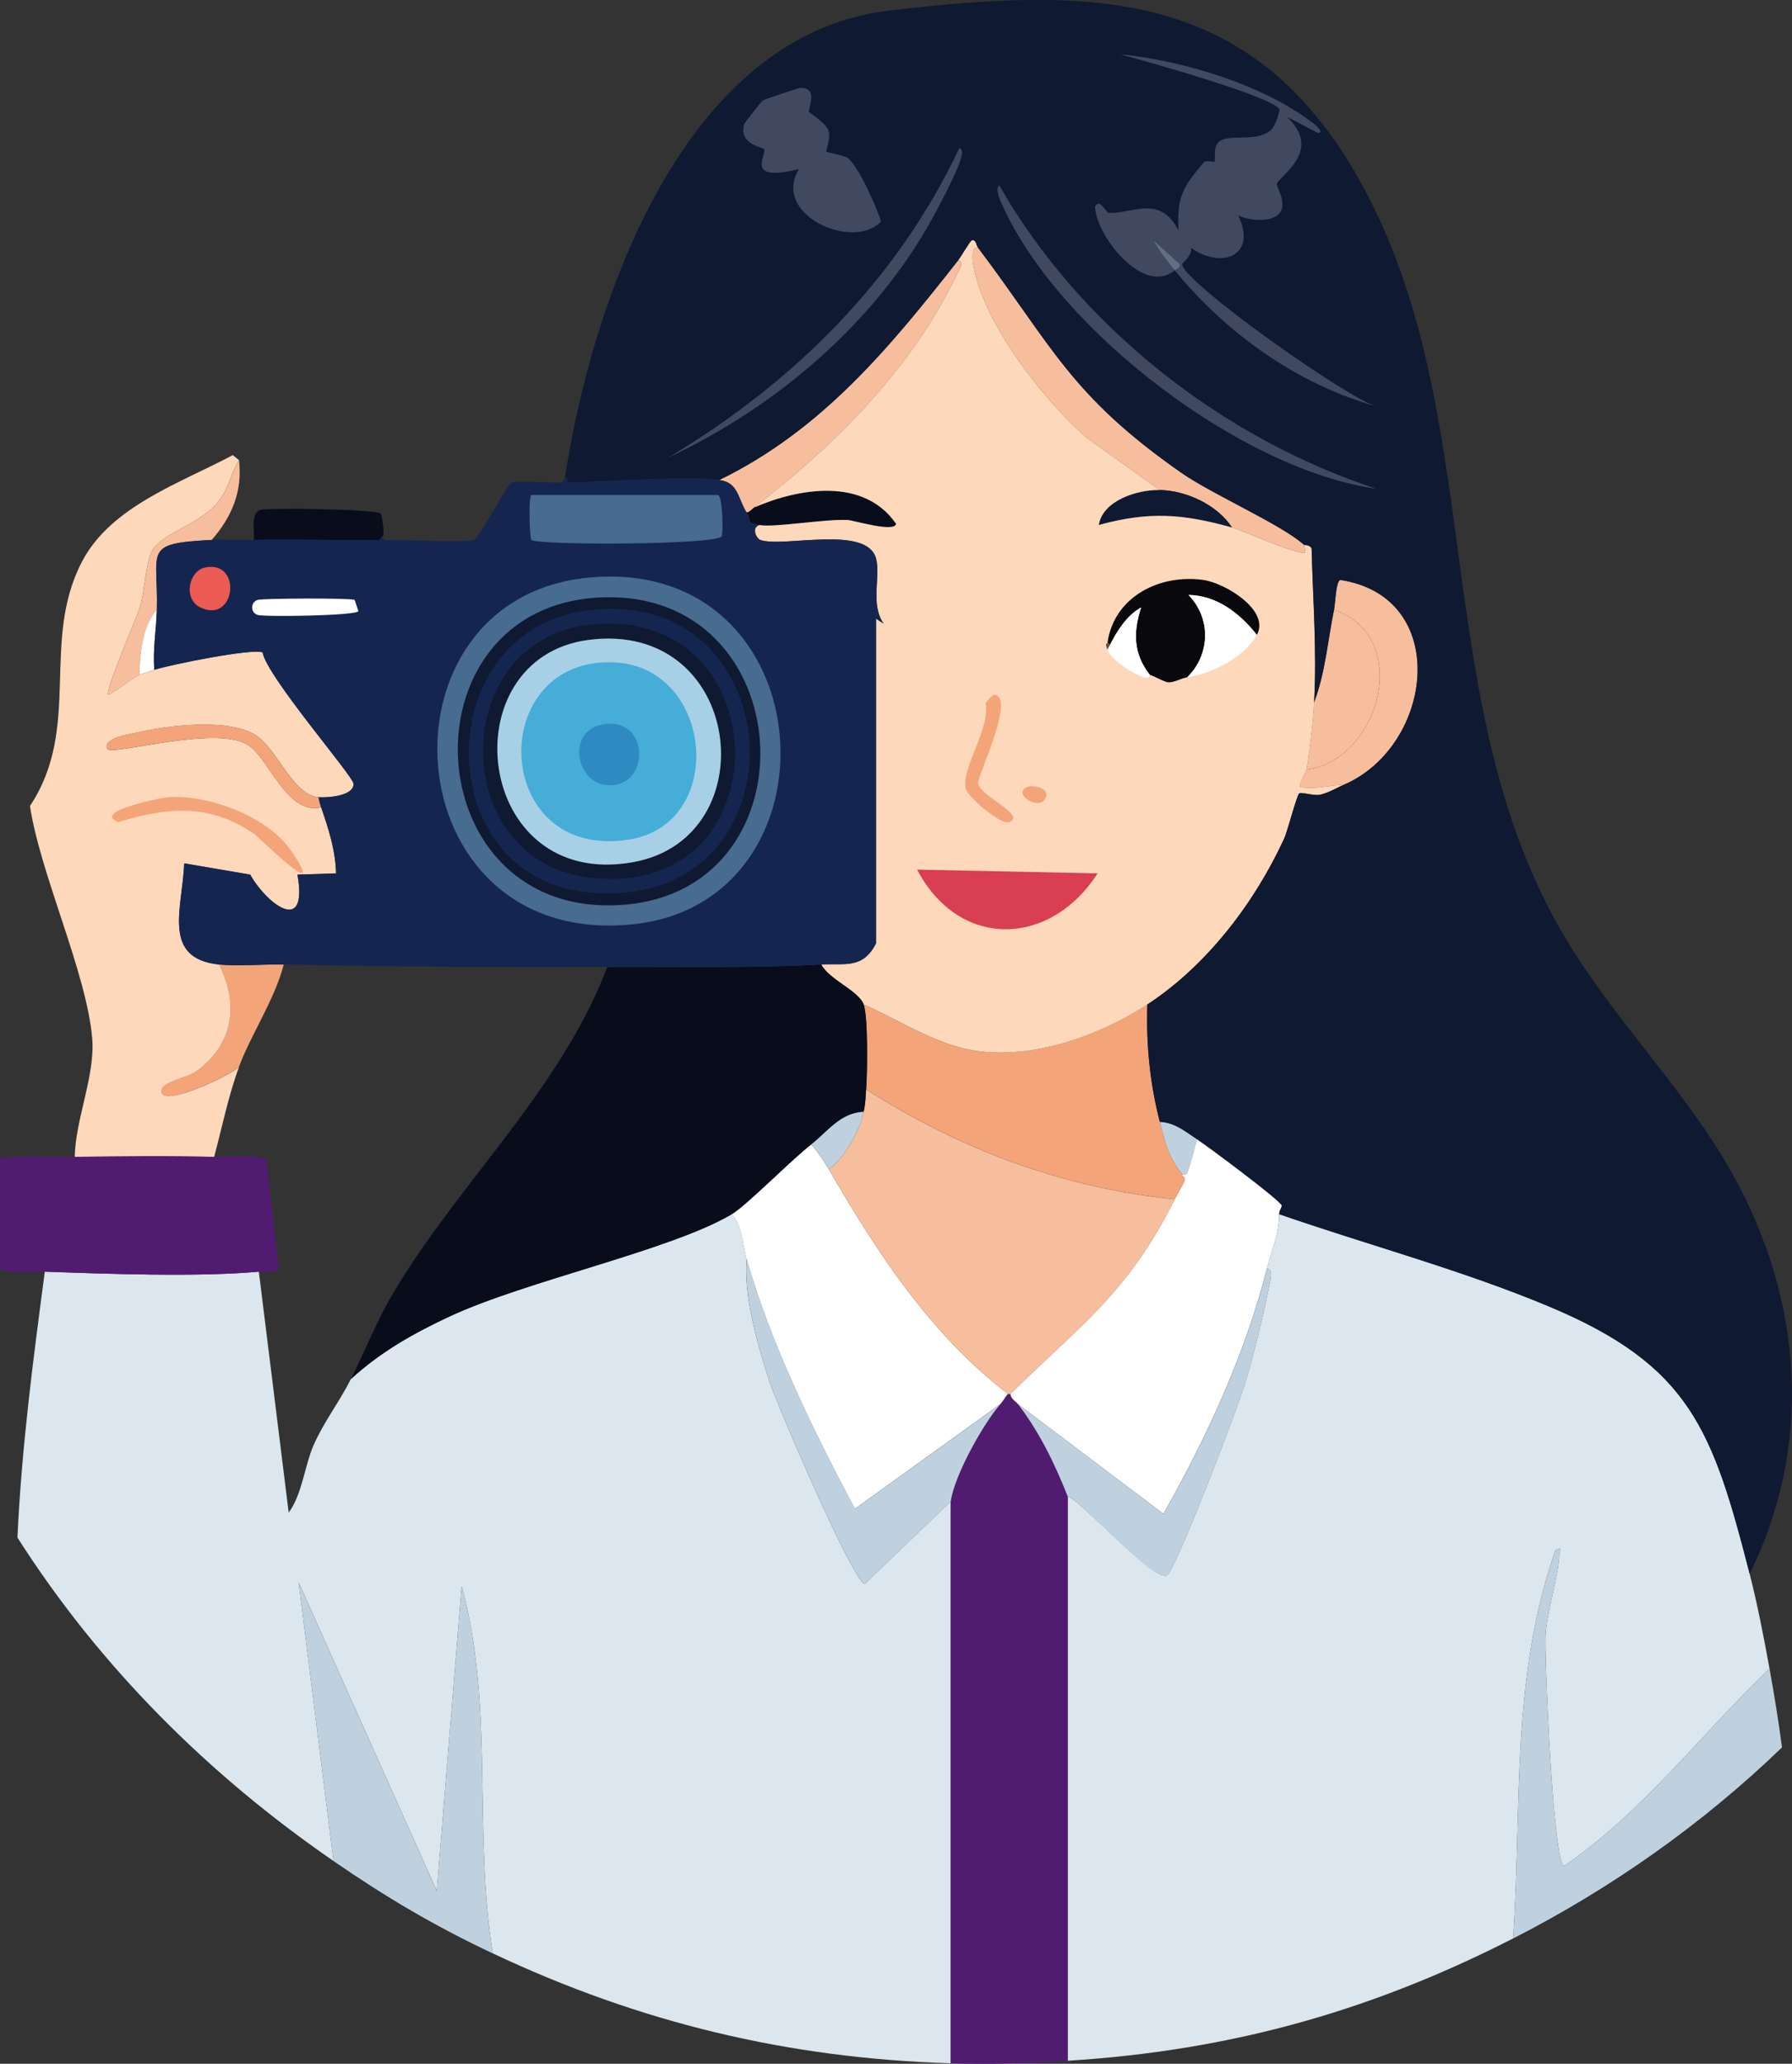 <svg width="139" height="160" viewBox="0 0 139 160" fill="none" xmlns="http://www.w3.org/2000/svg">
<rect x="0" y="0" width="139" height="160" fill="#333333" stroke="none"/>
<g clip-path="url(#clip0_124_5205)">
<path d="M92.859 88.326C92.606 89.18 92.404 90.099 92.086 90.94C92.02 91.112 91.709 91.012 91.699 91.037C90.658 89.805 90.343 88.458 89.963 86.973C91.132 87.023 91.949 87.732 92.859 88.326Z" fill="#BFD1DF"/>
<path d="M56.758 94.135C57.606 95.029 57.596 96.514 57.917 97.621C57.677 100.566 58.753 104.177 59.654 107.01C60.218 108.779 66.213 122.777 67.086 122.789L73.745 116.399V159.961C61.119 159.579 49.597 156.803 38.224 151.441C36.694 142.005 38.355 132.278 35.811 122.98L33.882 146.601L23.167 122.689L25.869 144.278C16.149 137.593 7.713 129.183 1.354 119.206C1.668 112.287 2.569 105.431 3.477 98.587C8.343 98.759 15.345 99.018 20.077 98.587L22.393 117.271C23.447 115.833 23.625 113.641 24.323 112.044C25.115 110.236 26.343 108.661 27.219 106.913C29.495 104.821 32.055 103.377 34.845 102.073C40.787 99.293 52.053 96.927 56.755 94.135H56.758Z" fill="#DCE6EE"/>
<path d="M135.715 122.015C136.31 124.332 136.828 127.005 137.258 129.372C131.874 134.509 127.553 140.384 121.331 144.667C120.442 144.542 119.797 128.268 119.884 126.758C119.997 124.842 120.922 122.118 120.947 120.464C120.95 120.224 121.225 119.905 120.657 120.174C117.194 129.991 118.045 140.055 117.375 150.279C106.264 155.957 95.322 158.989 82.82 159.765V116.009C83.834 116.303 89.747 122.891 90.542 122.109C91.378 121.287 95.954 109.262 96.528 107.396C97.289 104.919 97.934 102.19 98.458 99.651C98.483 99.523 98.801 98.247 98.264 98.391C98.623 96.981 99.231 95.633 99.231 94.133C106.161 96.534 113.409 98.463 120.177 101.296C131.095 105.87 132.85 110.835 135.718 122.012L135.715 122.015Z" fill="#DCE6EE"/>
<path d="M78.959 108.849C80.648 111.066 81.789 113.426 82.818 116.012V159.767C79.75 159.958 76.817 160.055 73.746 159.961V116.399C74.008 114.433 76.278 110.343 77.606 108.849C77.799 108.633 77.983 108.277 78.185 108.073C78.217 108.042 78.344 108.105 78.379 108.073C78.41 108.455 78.831 108.68 78.959 108.849Z" fill="#511B72"/>
<path d="M5.793 89.684C9.375 89.631 13.026 89.584 16.605 89.684C17.278 89.703 20.436 89.477 20.657 89.975L21.624 98.3C21.44 98.763 20.473 98.554 20.081 98.591C15.348 99.023 8.346 98.763 3.48 98.591C2.86 98.569 0.225 98.798 0.004 98.3V89.781C1.927 89.584 3.87 89.712 5.796 89.684H5.793Z" fill="#511B72"/>
<path d="M38.224 151.445C33.691 149.306 29.99 147.118 25.869 144.282L23.166 122.693L33.881 146.605L35.811 122.984C38.355 132.279 36.693 142.009 38.224 151.445Z" fill="#BFD1DF"/>
<path d="M137.258 129.372C137.626 131.388 137.954 133.433 138.225 135.472C132.052 141.421 124.991 146.392 117.375 150.282C118.045 140.058 117.194 129.994 120.658 120.177C121.225 119.908 120.951 120.227 120.948 120.467C120.926 122.118 119.997 124.841 119.885 126.761C119.797 128.271 120.443 144.545 121.331 144.67C127.551 140.386 131.871 134.512 137.258 129.375V129.372Z" fill="#BFD1DF"/>
<path d="M99.228 94.135C99.228 95.636 98.623 96.984 98.261 98.394C96.559 105.069 93.61 111.397 90.25 117.368L78.955 108.849C78.827 108.68 78.406 108.455 78.375 108.073C83.759 102.746 87.5 100.257 91.116 92.972C91.353 92.497 91.684 92 91.889 91.522C91.986 91.293 91.64 91.178 91.696 91.037C91.705 91.012 92.017 91.112 92.083 90.94C92.401 90.099 92.603 89.18 92.856 88.326C93.648 88.845 99.315 93.053 99.418 93.457C99.399 93.744 99.225 93.785 99.225 94.135H99.228Z" fill="white"/>
<path d="M62.934 88.713C63.414 89.288 63.913 90.007 64.284 90.648C68.025 97.098 72.205 103.489 78.185 108.072C77.982 108.276 77.798 108.629 77.605 108.848L66.31 116.98C63.056 110.849 59.844 104.321 57.912 97.62C57.594 96.517 57.603 95.028 56.752 94.134C57.915 93.443 61.344 89.942 62.931 88.713H62.934Z" fill="white"/>
<path d="M77.608 108.848C76.277 110.343 74.007 114.432 73.748 116.399L67.089 122.79C66.216 122.777 60.221 108.78 59.657 107.01C58.756 104.174 57.681 100.566 57.921 97.621C59.854 104.321 63.065 110.849 66.319 116.981L77.614 108.848H77.608Z" fill="#BFD1DF"/>
<path d="M82.82 116.014C81.792 113.428 80.647 111.068 78.961 108.851L90.256 117.371C93.616 111.402 96.566 105.071 98.268 98.396C98.804 98.252 98.486 99.528 98.461 99.656C97.937 102.195 97.292 104.924 96.531 107.4C95.958 109.27 91.381 121.295 90.546 122.114C89.71 122.933 83.837 116.308 82.823 116.014H82.82Z" fill="#BFD1DF"/>
<path d="M16.413 41.865C11.01 42.134 12.286 42.646 12.167 47.286C11.06 48.456 10.842 50.779 10.817 52.32C10.25 52.554 9.081 53.577 8.404 53.867C8.092 53.689 10.552 47.974 10.817 47.189C11.232 45.964 11.257 43.813 11.784 42.737C12.429 41.414 15.431 40.655 16.803 39.057C17.772 37.928 17.838 36.84 18.539 35.668C18.829 38.1 17.972 40.092 16.416 41.865H16.413Z" fill="#F6BE9D"/>
<path d="M22.009 74.778C21.31 77.485 19.474 80.19 18.532 82.716C17.784 83.413 12.958 85.683 12.547 84.748C12.179 83.913 14.511 83.557 15.153 83.104C18.068 81.034 18.567 77.898 16.986 74.778C18.517 74.937 20.412 74.743 22.005 74.778H22.009Z" fill="#F3A579"/>
<path d="M12.164 47.285C12.123 48.817 11.842 50.38 11.97 51.931C11.78 51.994 10.873 52.294 10.81 52.319C10.839 50.778 11.054 48.455 12.16 47.285H12.164Z" fill="white"/>
<path d="M18.535 35.668C17.834 36.837 17.768 37.928 16.799 39.057C15.427 40.655 12.425 41.414 11.78 42.737C11.253 43.816 11.228 45.963 10.813 47.189C10.548 47.974 8.088 53.692 8.4 53.867C9.077 53.577 10.246 52.554 10.813 52.32C10.872 52.295 11.78 51.995 11.973 51.932C13.176 51.535 19.53 50.259 20.371 50.578C20.649 52.388 27.352 60.127 27.417 60.742C27.523 61.715 25.372 61.865 24.714 61.809C22.663 61.624 21.5 58.004 19.792 56.969C17.672 55.684 13.13 56.225 10.72 56.775C10.152 56.903 7.982 57.191 8.307 58.035C8.553 58.676 16.659 56.165 19.215 57.744C20.858 58.757 22.258 63.241 24.91 62.584C25.487 64.257 26.023 65.914 26.07 67.715L23.077 67.812C23.916 72.573 20.689 70.081 19.408 67.812L14.292 66.939C14.168 70.357 12.497 74.315 16.995 74.781C18.573 77.901 18.077 81.037 15.162 83.106C14.52 83.563 12.188 83.916 12.556 84.751C12.967 85.686 17.793 83.416 18.541 82.719C17.706 84.97 17.232 87.374 16.612 89.688C13.033 89.588 9.382 89.635 5.8 89.688C5.844 86.768 7.396 83.391 7.15 80.493C6.723 75.422 3.132 67.808 2.324 62.487C6.38 56.387 3.107 49.725 6.377 43.512C8.637 39.219 14.046 37.434 18.055 35.283L18.538 35.671L18.535 35.668Z" fill="#FED8BB"/>
<path d="M24.711 61.805C24.745 62.046 24.826 62.352 24.904 62.58C22.251 63.237 20.852 58.753 19.209 57.74C16.652 56.161 8.547 58.672 8.3 58.031C7.976 57.19 10.146 56.902 10.713 56.771C13.126 56.221 17.669 55.68 19.785 56.965C21.494 58 22.657 61.62 24.708 61.805H24.711Z" fill="#F3A579"/>
<path d="M13.033 61.806C16.163 61.587 20.749 63.266 22.588 65.968C25.593 70.379 20.041 64.886 19.789 64.708C16.325 62.272 13.049 62.557 9.17 63.738C7.047 62.894 12.646 61.828 13.03 61.803L13.033 61.806Z" fill="#F3A579"/>
<path d="M88.998 77.874C88.898 80.985 89.194 83.987 89.964 86.972C90.348 88.461 90.659 89.805 91.701 91.037C91.645 91.178 91.991 91.29 91.894 91.522C91.691 92 91.358 92.5 91.121 92.972C82.429 92.091 74.505 89.114 67.182 84.452C67.278 83.233 67.344 78.85 66.988 77.871C70.053 79.209 72.908 81.235 76.35 81.551C80.621 81.942 85.441 80.197 88.995 77.871L88.998 77.874Z" fill="#F3A579"/>
<path d="M75.87 19.208C81.684 26.925 83.046 30.651 91.604 36.632C94.048 38.343 99.426 40.672 101.159 42.248L101.256 42.829C100.638 43.07 96.52 41.16 95.56 40.894C94.416 39.137 92.015 38.033 89.961 37.989L84.265 33.925C80.889 30.951 76.213 24.977 75.48 20.468C75.44 20.215 75.287 19.102 75.867 19.208H75.87Z" fill="#F6BE9D"/>
<path d="M104.249 60.836C103.039 60.892 102.104 61.211 100.869 61.03C100.676 60.924 101.34 59.745 101.352 59.676C107.073 58.873 109.598 49.331 103.475 47.286C103.578 46.792 103.616 45.085 103.959 44.963C112.575 46.267 111.232 57.816 104.249 60.839V60.836Z" fill="#F6BE9D"/>
<path d="M58.496 39.347C58.465 39.36 58.097 39.754 57.916 39.735C57.233 38.688 57.289 37.393 55.793 37.218C63.764 33.335 69.002 26.954 74.326 20.182C74.782 20.375 74.442 20.804 74.326 21.054C70.863 28.442 64.871 34.442 58.496 39.35V39.347Z" fill="#F6BE9D"/>
<path d="M101.352 59.676C101.61 57.956 101.832 56.19 101.931 54.448C102.804 52.15 102.985 49.668 103.475 47.285C109.597 49.33 107.072 58.872 101.352 59.676Z" fill="#F6BE9D"/>
<path d="M58.882 40.7C57.773 40.478 58.387 40.45 57.916 39.73C58.097 39.752 58.465 39.358 58.496 39.343C61.969 37.836 66.991 36.982 69.501 40.603C69.41 41.322 66.23 40.337 65.735 40.312C63.948 40.228 60.005 40.922 58.882 40.7Z" fill="#080C1B"/>
<path d="M91.121 92.976C87.504 100.264 83.763 102.749 78.379 108.077C78.348 108.108 78.217 108.045 78.186 108.077C72.21 103.493 68.029 97.103 64.285 90.653C65.551 89.724 66.664 87.726 66.988 86.201C67.144 85.472 67.125 85.153 67.181 84.459C74.504 89.121 82.426 92.097 91.121 92.979V92.976Z" fill="#F6BE9D"/>
<path d="M89.964 37.989C92.018 38.033 94.418 39.134 95.563 40.894C91.753 39.834 89.138 39.628 85.234 40.7C85.524 38.802 88.23 37.952 89.964 37.989Z" fill="#0F1931"/>
<path d="M75.869 19.209C75.289 19.102 75.442 20.215 75.482 20.469C76.215 24.977 80.888 30.952 84.267 33.925L89.963 37.99C88.23 37.952 85.524 38.803 85.234 40.7C89.137 39.628 91.752 39.834 95.562 40.894C96.519 41.16 100.64 43.07 101.258 42.83L101.161 42.248C101.186 42.27 101.635 42.22 101.741 42.539C101.841 46.481 102.156 50.499 101.934 54.445C101.838 56.186 101.613 57.953 101.354 59.672C101.345 59.744 100.681 60.92 100.871 61.026C102.103 61.207 103.038 60.889 104.25 60.832C103.639 61.098 103.128 61.429 102.417 61.608C101.94 61.726 100.94 61.383 100.778 61.511C100.591 61.658 99.858 64.475 99.618 64.997C97.336 69.971 93.617 74.852 89 77.872C85.446 80.198 80.626 81.942 76.355 81.552C72.913 81.236 70.055 79.213 66.993 77.872C66.607 76.802 64.262 75.915 63.711 74.773C65.578 74.667 66.921 75.149 67.957 73.129V47.96L68.536 48.348C67.492 46.822 68.318 44.715 67.957 43.314C67.271 40.657 60.758 42.476 58.981 41.864C58.71 41.77 58.242 40.963 58.885 40.7C60.01 40.926 63.951 40.228 65.737 40.313C66.229 40.335 69.412 41.323 69.503 40.604C66.993 36.986 61.974 37.84 58.498 39.344C64.873 34.435 70.862 28.435 74.329 21.047C74.444 20.797 74.784 20.369 74.329 20.175C74.528 19.919 75.264 18.646 75.392 18.627C75.732 18.565 75.713 18.993 75.875 19.209H75.869Z" fill="#FED8BB"/>
<path d="M71.139 67.42L85.136 67.711C81.467 73.426 74.406 73.639 71.139 67.42Z" fill="#D93E52"/>
<path d="M77.124 53.867C78.82 54.002 75.805 60.167 75.868 60.739C75.974 61.687 79.671 63.2 78.281 63.741C77.642 63.991 75.045 61.781 74.901 61.127C74.565 59.576 76.834 56.422 76.445 54.546C76.519 54.364 76.975 53.858 77.121 53.867H77.124Z" fill="#F3A579"/>
<path d="M79.634 61.029C80.111 60.804 81.499 61.073 81.081 61.902C80.576 62.905 78.546 61.548 79.634 61.029Z" fill="#F3A579"/>
<path d="M97.49 49.221C96.19 47.557 94.372 46.154 92.181 46.122C93.954 47.914 93.892 50.746 92.084 52.513C91.598 52.588 91.099 52.913 90.637 52.901C90.323 52.891 89.496 52.394 89.191 52.319C87.891 50.665 87.897 48.999 88.514 47.091C87.414 47.701 86.65 48.902 86.102 49.996L85.908 49.802C86.444 46.194 90.023 44.496 93.34 44.962C95.03 45.2 98.54 47.326 97.49 49.221Z" fill="#09080C"/>
<path d="M97.49 49.221C96.511 50.988 93.976 52.226 92.084 52.514C93.892 50.75 93.954 47.918 92.181 46.123C94.372 46.154 96.19 47.558 97.49 49.221Z" fill="white"/>
<path d="M89.189 52.319C89.164 52.313 89.177 52.669 88.706 52.513C87.92 52.254 86.227 51.206 85.906 50.384C85.934 50.24 86.034 50.128 86.1 49.996C86.648 48.902 87.412 47.702 88.513 47.092C87.895 48.999 87.889 50.665 89.189 52.319Z" fill="white"/>
<path d="M86.099 49.993C86.034 50.124 85.934 50.236 85.906 50.38C85.659 49.749 85.875 50.005 85.906 49.799L86.099 49.993Z" fill="#66483B"/>
<path d="M63.707 74.777C64.255 75.918 66.603 76.806 66.99 77.876C67.345 78.854 67.279 83.238 67.183 84.457C67.127 85.151 67.145 85.47 66.99 86.199C65.175 86.267 64.174 87.756 62.937 88.715C61.35 89.944 57.921 93.446 56.758 94.137C52.053 96.929 40.79 99.296 34.848 102.075C32.058 103.379 29.498 104.823 27.223 106.915C28.332 104.708 29.24 102.366 30.505 100.237C35.559 91.72 43.48 84.504 47.106 74.971C52.421 74.943 58.476 75.078 63.707 74.777Z" fill="#080C1B"/>
<path d="M135.715 122.015C132.847 110.838 131.092 105.873 120.174 101.299C113.406 98.463 106.158 96.537 99.228 94.136C99.228 93.786 99.402 93.745 99.421 93.458C99.318 93.054 93.65 88.846 92.859 88.327C91.948 87.73 91.132 87.023 89.962 86.973C89.192 83.984 88.896 80.983 88.996 77.875C93.613 74.855 97.332 69.974 99.614 65C99.851 64.481 100.587 61.661 100.774 61.514C100.936 61.386 101.94 61.73 102.414 61.611C103.125 61.436 103.639 61.101 104.247 60.836C111.23 57.812 112.574 46.266 103.957 44.959C103.614 45.081 103.577 46.788 103.474 47.282C102.984 49.667 102.803 52.147 101.931 54.445C102.152 50.496 101.837 46.482 101.737 42.539C101.631 42.22 101.182 42.27 101.157 42.248C99.424 40.672 94.046 38.343 91.602 36.633C83.045 30.652 81.682 26.925 75.868 19.209C75.706 18.996 75.725 18.565 75.385 18.627C75.26 18.646 74.525 19.922 74.322 20.175C69 26.947 63.76 33.328 55.788 37.211C53.082 36.892 47.184 37.355 44.11 37.405C43.964 37.405 44.11 37.011 43.82 37.018C45.928 23.377 52.97 2.666 69.013 0.812C84.413 -0.967 96.949 -1.107 105.403 13.881C115.57 31.906 110.591 54.579 121.427 72.738C124.994 78.713 130.241 84.041 133.782 89.969C139.705 99.883 140.909 111.495 135.712 122.009L135.715 122.015Z" fill="#0F1931"/>
<path d="M62.068 6.818C63.514 6.765 62.679 8.415 62.744 8.656C62.779 8.781 64.107 9.513 64.287 10.204C64.431 10.757 64.05 11.689 64.094 11.751C64.153 11.842 65.422 12.027 65.734 12.236C66.573 12.802 68.053 16.203 68.34 17.173C66.174 19.48 59.826 16.657 61.968 13.108C57.706 14.156 59.496 12.042 59.265 11.561C59.19 11.401 57.282 11.235 57.722 9.625C57.753 9.513 59.072 7.849 59.169 7.787C59.296 7.702 61.912 6.824 62.065 6.818H62.068Z" fill="#40495F"/>
<path d="M77.512 14.369C83.751 25.325 94.852 33.998 106.761 37.893C96.317 36.433 82.182 25.659 77.802 16.017C77.659 15.698 77.123 14.666 77.512 14.372V14.369Z" fill="#40495F"/>
<path d="M74.422 11.467C74.762 11.667 74.594 12.023 74.519 12.339C74.326 13.146 72.876 15.913 72.396 16.791C67.903 25.014 60.238 31.527 51.836 35.475C61.522 29.676 69.55 21.784 74.422 11.467Z" fill="#40495F"/>
<path d="M91.12 20.953C91.257 20.837 91.585 20.781 91.507 20.468L89.481 18.63C89.886 19.465 90.537 20.24 91.12 20.953C88.726 22.985 85.004 18.289 84.941 16.016C85.319 15.328 85.774 16.488 86.004 16.5C87.819 16.604 89.933 15.031 91.41 17.854C91.282 15.203 91.781 14.493 93.34 12.627C93.558 12.367 94.172 12.592 94.21 12.53C94.291 12.389 94.122 11.642 94.403 11.176C94.983 10.21 97.296 11.142 98.552 10.11C98.914 9.813 99.301 8.606 99.229 8.465C98.724 7.484 88.567 4.651 86.874 4.207C91.728 4.689 97.913 6.536 101.835 9.532C101.873 9.56 102.814 10.291 102.222 10.307L99.809 9.047C102.674 11.717 99.216 13.618 99.036 14.274C98.995 14.415 99.662 15.434 99.422 16.21C99.073 17.329 96.913 17.157 96.043 16.694C97.546 19.824 94.777 20.912 92.374 19.211C92.539 19.749 91.697 20.399 91.697 20.471C91.697 21.834 104.541 30.898 106.755 31.508C100.657 29.801 95.126 25.852 91.117 20.956L91.12 20.953Z" fill="#40495F"/>
<path d="M91.12 20.952C90.537 20.239 89.883 19.464 89.481 18.629L91.507 20.467C91.585 20.78 91.257 20.836 91.12 20.952Z" fill="#626F84"/>
<path d="M66.99 86.197C66.666 87.723 65.553 89.721 64.287 90.649C63.916 90.008 63.418 89.289 62.938 88.714C64.175 87.754 65.176 86.266 66.99 86.197Z" fill="#BFD1DF"/>
<path d="M29.73 41.476L29.44 41.863C26.191 41.91 22.937 41.801 19.691 41.863C19.763 41.204 19.414 39.837 20.174 39.54C20.686 39.34 29.237 39.465 29.536 39.831C29.639 39.956 29.811 41.304 29.73 41.476Z" fill="#080C1B"/>
<path d="M55.791 37.215C57.291 37.39 57.232 38.684 57.914 39.731C58.385 40.451 57.771 40.479 58.881 40.701C58.239 40.96 58.706 41.77 58.977 41.864C60.758 42.48 67.267 40.66 67.953 43.315C68.314 44.715 67.488 46.822 68.533 48.348L67.953 47.961V73.129C66.918 75.149 65.571 74.667 63.707 74.774C58.475 75.074 52.418 74.939 47.106 74.967C38.792 75.008 30.325 74.952 22.01 74.774C20.417 74.739 18.522 74.933 16.991 74.774C12.492 74.308 14.163 70.35 14.288 66.932L19.404 67.805C20.682 70.074 23.909 72.566 23.073 67.805L26.066 67.708C26.022 65.907 25.483 64.25 24.906 62.577C24.828 62.352 24.75 62.045 24.713 61.802C25.371 61.861 27.522 61.711 27.416 60.736C27.35 60.12 20.648 52.381 20.37 50.571C19.529 50.255 13.175 51.531 11.972 51.925C11.841 50.374 12.124 48.811 12.165 47.279C12.284 42.639 11.008 42.126 16.411 41.858C17.496 41.804 18.606 41.879 19.694 41.858C22.939 41.795 26.194 41.904 29.442 41.858L29.732 41.47C29.648 42.051 30.247 41.845 30.602 41.858C31.543 41.889 36.279 42.033 36.781 41.858C37.127 41.736 39.396 37.515 39.677 37.405C40.06 37.252 42.801 37.43 43.536 37.405C43.68 37.402 43.801 37.018 43.826 37.018C44.116 37.011 43.97 37.408 44.116 37.405C47.19 37.355 53.089 36.896 55.794 37.212L55.791 37.215Z" fill="#14264F"/>
<path d="M41.217 38.377H55.694C56.075 38.514 56.09 41.328 55.984 41.572C55.685 42.248 41.818 42.291 41.217 41.863C41.076 41.763 40.983 38.471 41.217 38.377Z" fill="#486B90"/>
<path d="M19.98 46.51C20.335 46.388 27.169 46.351 27.509 46.51L27.799 47.383C27.63 47.736 20.482 47.842 19.98 47.673C19.422 47.486 19.409 46.704 19.98 46.51Z" fill="white"/>
<path d="M15.928 43.994C18.83 43.431 18.266 48.411 15.541 47.092C14.185 46.436 14.634 44.244 15.928 43.994Z" fill="#EB5B54"/>
<path d="M45.849 44.764C64.09 43.232 65.608 70.092 48.939 71.674C30.352 73.441 28.669 46.206 45.849 44.764Z" fill="#486B90"/>
<path d="M46.623 46.315C62.083 45.658 63.377 68.804 48.553 70.129C32.202 71.593 30.849 46.987 46.623 46.315Z" fill="#0F1931"/>
<path d="M45.85 47.284C61.924 45.552 62.709 70.964 45.463 69.16C33.296 67.888 33.236 48.644 45.85 47.284Z" fill="#14264F"/>
<path d="M45.657 48.444C60.671 46.659 61.002 70.174 45.464 67.998C34.752 66.497 34.781 49.739 45.657 48.444Z" fill="#0F1931"/>
<path d="M45.658 49.608C57.663 48.045 59.562 64.937 49.134 66.838C36.757 69.092 34.824 51.018 45.658 49.608Z" fill="#A7D0E6"/>
<path d="M47.587 51.35C55.358 51.641 56.471 63.91 48.746 65.098C38.106 66.733 37.648 50.978 47.587 51.35Z" fill="#45ADD7"/>
<path d="M46.623 56.19C50.217 55.421 50.461 60.377 47.783 60.836C44.74 61.358 43.777 56.8 46.623 56.19Z" fill="#2F8AC1"/>
</g>
<defs>
<clipPath id="clip0_124_5205">
<rect width="139" height="160" fill="white"/>
</clipPath>
</defs>
</svg>
